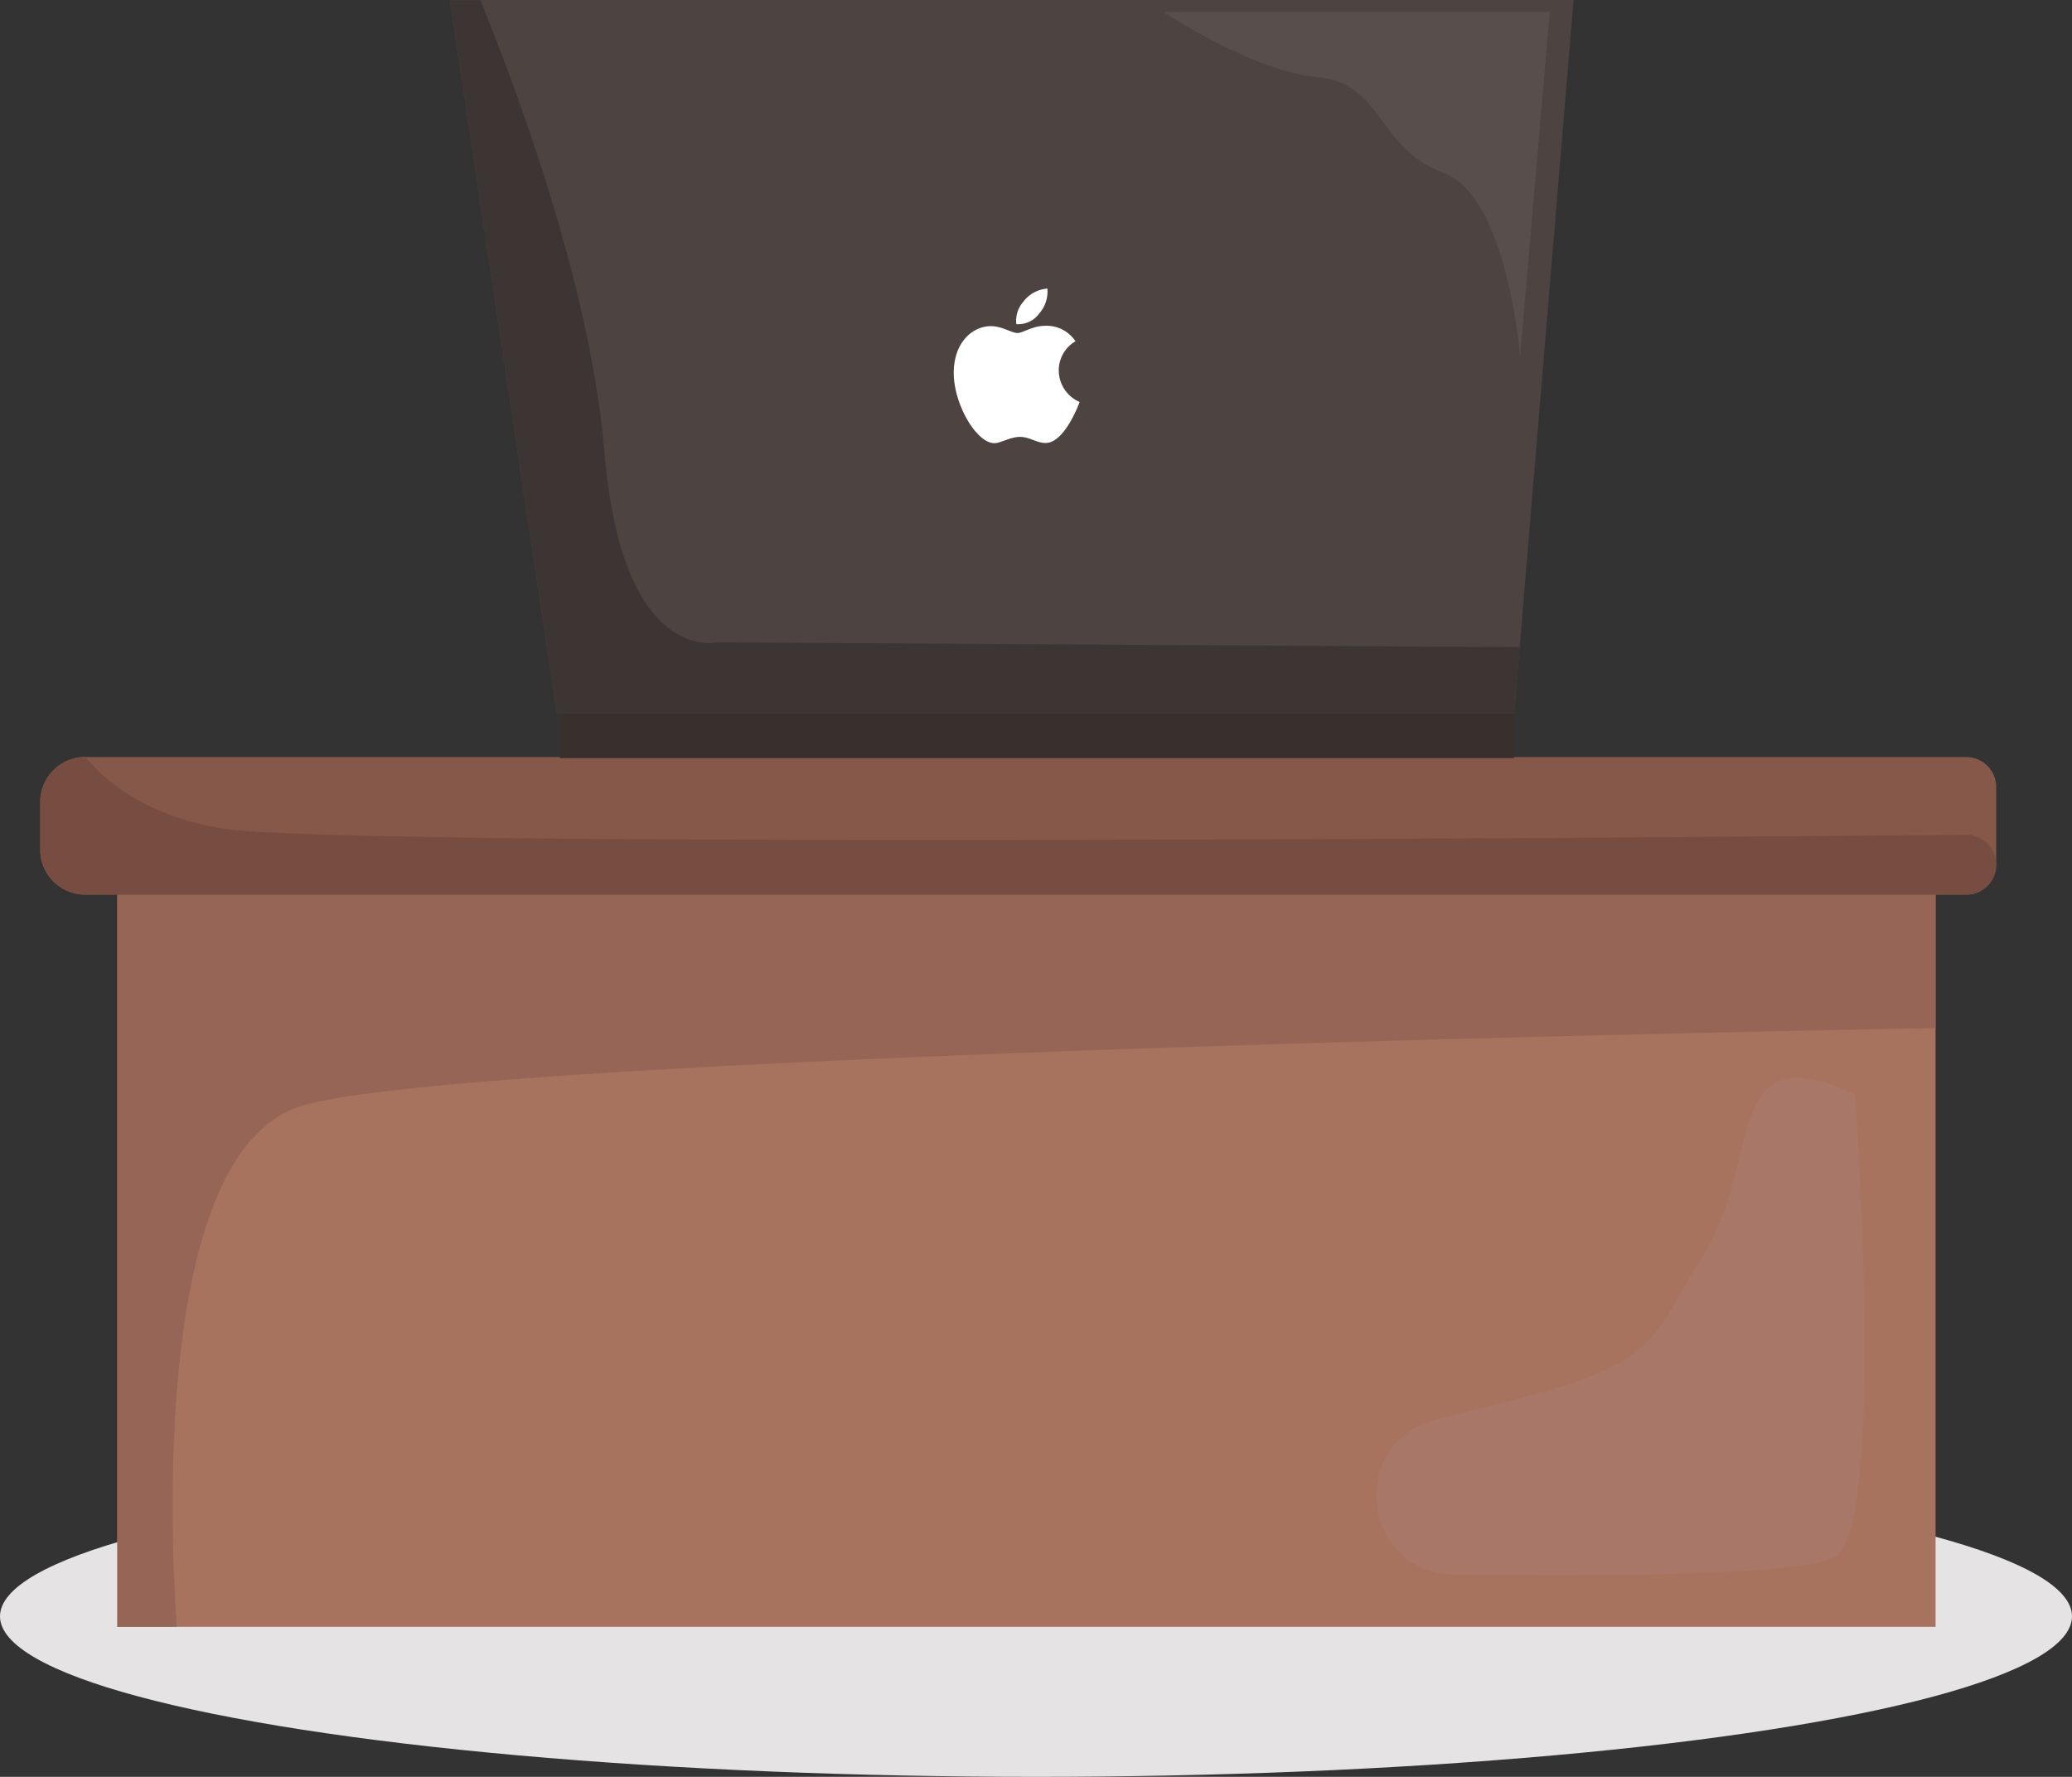 <svg id="Layer_1" data-name="Layer 1" xmlns="http://www.w3.org/2000/svg" xmlns:xlink="http://www.w3.org/1999/xlink" viewBox="0 0 426.04 365.34"><rect x="0" y="0" width="426.04" height="365.34" fill="#333333" stroke="none"/><defs><style>.cls-1{fill:#e5e3e3;}.cls-2{fill:#a28571;}.cls-3{fill:#927564;}.cls-4{fill:#303040;}.cls-5{fill:#282934;}.cls-14,.cls-6{fill:#22232a;}.cls-6{opacity:0.42;}.cls-7{fill:#363948;}.cls-8{fill:#353841;}.cls-9{fill:#717682;}.cls-10{fill:url(#linear-gradient);}.cls-11{fill:url(#linear-gradient-2);}.cls-12{fill:url(#linear-gradient-3);}.cls-13{fill:url(#linear-gradient-4);}.cls-15{fill:#ebc2b4;}.cls-16{fill:#a8735e;}.cls-17{fill:#976556;}.cls-18{fill:#855849;}.cls-19{fill:#774c41;}.cls-20{fill:#ab7d73;opacity:0.41;}.cls-21{fill:#38302d;}.cls-22{fill:#4d4442;}.cls-23{fill:#3d3533;}.cls-24{fill:#584e4c;}.cls-25{fill:#fff;fill-rule:evenodd;}</style><linearGradient id="linear-gradient" x1="248.02" y1="308.11" x2="253.64" y2="308.11" gradientUnits="userSpaceOnUse"><stop offset="0" stop-color="#fff"/><stop offset="0.2" stop-color="#c3c3c3" stop-opacity="0.76"/><stop offset="0.49" stop-color="#707070" stop-opacity="0.44"/><stop offset="0.73" stop-color="#343434" stop-opacity="0.2"/><stop offset="0.91" stop-color="#0e0e0e" stop-opacity="0.06"/><stop offset="1" stop-opacity="0"/></linearGradient><linearGradient id="linear-gradient-2" x1="253.58" y1="309.67" x2="250.91" y2="308.29" xlink:href="#linear-gradient"/><linearGradient id="linear-gradient-3" x1="249.01" y1="329.08" x2="254.64" y2="329.08" xlink:href="#linear-gradient"/><linearGradient id="linear-gradient-4" x1="254.57" y1="330.64" x2="251.9" y2="329.26" xlink:href="#linear-gradient"/></defs><title>desk4</title><ellipse class="cls-1" cx="213.02" cy="332.34" rx="213.02" ry="33"/><polygon class="cls-2" points="208.38 169.43 208.37 190.93 282.85 190.58 282.5 168.03 208.38 169.43"/><path class="cls-3" d="M220,331.2a125.68,125.68,0,0,0,21.67,2.36c11.48.53,27.67-6,35.5-1.83a17.37,17.37,0,0,0,11,1.39l-.53-16.43-73.77,1.4-.53,15.21C214.19,332,217.18,330.7,220,331.2Z" transform="translate(-5.24 -148.66)"/><rect class="cls-4" x="214.98" y="168.9" width="4.96" height="20.98"/><rect class="cls-4" x="255.71" y="168.11" width="4.96" height="21.76"/><path class="cls-5" d="M220.22,331.2a10.89,10.89,0,0,0,4.87.7l.18-5.07a24,24,0,0,1-5.4-1.22Z" transform="translate(-5.24 -148.66)"/><path class="cls-5" d="M260.9,329.54s3.79-.26,5-.52v1.61s-3.43-.08-5,.61Z" transform="translate(-5.24 -148.66)"/><path class="cls-5" d="M281.3,325.87l.05,7.12a8,8,0,0,0,4.91-.35v-8.17A33.34,33.34,0,0,1,281.3,325.87Z" transform="translate(-5.24 -148.66)"/><rect class="cls-4" x="235.12" y="168.9" width="4.98" height="20.98"/><path class="cls-6" d="M254.18,309.66l-2.41,33.25a17.11,17.11,0,0,1-18.9,15.73c-8.86-.93-18-3.49-23.57-6.58L211,340.49Z" transform="translate(-5.24 -148.66)"/><path class="cls-6" d="M250.71,319.58s.93,19.87,3.29,30.62a8.57,8.57,0,0,0,7.42,6.71c9.14,1,27.45,2.72,32.35.27L290.13,338Z" transform="translate(-5.24 -148.66)"/><path class="cls-7" d="M225.17,315.11s-8.18.75-14.38-2.23a3.06,3.06,0,0,0-1,2.73s12.42,3.17,15.38,2Z" transform="translate(-5.24 -148.66)"/><path class="cls-7" d="M274.26,316.6s13.39,1,19.1-2.73c0,0,1.73,2.24.74,3.23,0,0-13.14,3.72-19.59,2.48C274.51,319.58,272.78,318.59,274.26,316.6Z" transform="translate(-5.24 -148.66)"/><path class="cls-8" d="M254.67,308.56a3.47,3.47,0,1,1-3.57-3.36A3.47,3.47,0,0,1,254.67,308.56Z" transform="translate(-5.24 -148.66)"/><path class="cls-9" d="M254.3,308.11a3.47,3.47,0,1,1-3.47-3.47A3.47,3.47,0,0,1,254.3,308.11Z" transform="translate(-5.24 -148.66)"/><path class="cls-10" d="M253.64,308.11a2.81,2.81,0,1,1-2.81-2.81A2.81,2.81,0,0,1,253.64,308.11Z" transform="translate(-5.24 -148.66)"/><path class="cls-11" d="M250,310s3-.74,3-2.85c0,0,1.05,2.14-.74,3A1.91,1.91,0,0,1,250,310Z" transform="translate(-5.24 -148.66)"/><path class="cls-8" d="M255.67,329.54a3.47,3.47,0,1,1-3.58-3.37A3.48,3.48,0,0,1,255.67,329.54Z" transform="translate(-5.24 -148.66)"/><path class="cls-9" d="M255.3,329.08a3.48,3.48,0,1,1-3.48-3.47A3.47,3.47,0,0,1,255.3,329.08Z" transform="translate(-5.24 -148.66)"/><path class="cls-12" d="M254.64,329.08a2.82,2.82,0,1,1-2.82-2.81A2.81,2.81,0,0,1,254.64,329.08Z" transform="translate(-5.24 -148.66)"/><path class="cls-13" d="M251,330.94s3-.74,3-2.85c0,0,1,2.14-.74,3A1.91,1.91,0,0,1,251,330.94Z" transform="translate(-5.24 -148.66)"/><polygon class="cls-14" points="190.08 99.99 187.87 94.88 183.3 119.3 194.33 136.74 188.08 132.99 181.08 123.49 175.08 130.99 174.58 135.74 172.83 130.24 181.08 121.24 184.83 99.49 188.33 89.24 188.08 80.99 189.83 83.49 190.83 95.74 190.08 99.99"/><polygon class="cls-15" points="235.66 171.66 249.33 163.66 245.48 153.57 241.66 163.66 232.33 167.99 212.98 167.73 214.33 170.66 235.66 171.66"/><rect class="cls-16" x="24.13" y="177.16" width="373.86" height="157.33"/><path class="cls-17" d="M66.75,376.21c29.41-9.79,271.73-15,336.48-16.17V325.82H29.37V483.15H41.59C40.4,466.38,36.35,386.33,66.75,376.21Z" transform="translate(-5.24 -148.66)"/><path class="cls-18" d="M13.51,313.56v9.79a9.26,9.26,0,0,0,9.26,9.27H409.54a6.15,6.15,0,0,0,6.15-6.15v-16a6.15,6.15,0,0,0-6.15-6.15H22.77A9.26,9.26,0,0,0,13.51,313.56Z" transform="translate(-5.24 -148.66)"/><path class="cls-19" d="M50.89,319c-15.13-2.52-23.59-9.25-28.12-14.73h0a9.26,9.26,0,0,0-9.26,9.27v9.79a9.26,9.26,0,0,0,9.26,9.27H409.54a6.15,6.15,0,0,0,6.15-6.15h0a6.14,6.14,0,0,0-6.2-6.15C336.67,321,74.29,322.92,50.89,319Z" transform="translate(-5.24 -148.66)"/><path class="cls-20" d="M386.66,373.64s6.45,88.85-4.11,95.08c-6.66,3.93-48.46,4.08-78.37,3.65-18.57-.27-22.07-26.53-4.21-31.65,1.51-.44,3.1-.85,4.77-1.25,42.54-10.14,38.14-12.65,50.58-32.39S359,360.77,386.66,373.64Z" transform="translate(-5.24 -148.66)"/><rect class="cls-21" x="115.11" y="146.7" width="196.21" height="9.17"/><polygon class="cls-22" points="114.5 146.7 92.49 0 323.55 0 311.33 146.7 114.5 146.7"/><path class="cls-23" d="M119.74,295.37H316.56l1.14-13.64-164.95-1s-19.56,4.89-23.23-39.12c-2.94-35.21-19.15-77.42-25.53-92.92H97.73Z" transform="translate(-5.24 -148.66)"/><path class="cls-24" d="M244.44,151.11H323.9L317.79,222s-2.45-33-15.9-37.89-12.22-18.34-25.67-19.56S244.44,151.11,244.44,151.11Z" transform="translate(-5.24 -148.66)"/><path class="cls-25" d="M215.6,210.77a6.8,6.8,0,0,1,5-2.77,6.78,6.78,0,0,1-1.65,5.08,5.34,5.34,0,0,1-4.73,2.23A5.87,5.87,0,0,1,215.6,210.77Z" transform="translate(-5.24 -148.66)"/><path class="cls-25" d="M214.48,217.13c1.08,0,3.07-1.48,5.67-1.48a7.1,7.1,0,0,1,6.23,3.18,6.91,6.91,0,0,0-3.44,6,7.09,7.09,0,0,0,4.29,6.48s-3,8.43-7,8.43c-1.85,0-3.3-1.25-5.26-1.25s-4,1.29-5.26,1.29c-3.7,0-8.36-8-8.36-14.42s3.95-9.64,7.65-9.64C211.36,215.74,213.23,217.13,214.48,217.13Z" transform="translate(-5.24 -148.66)"/></svg>
